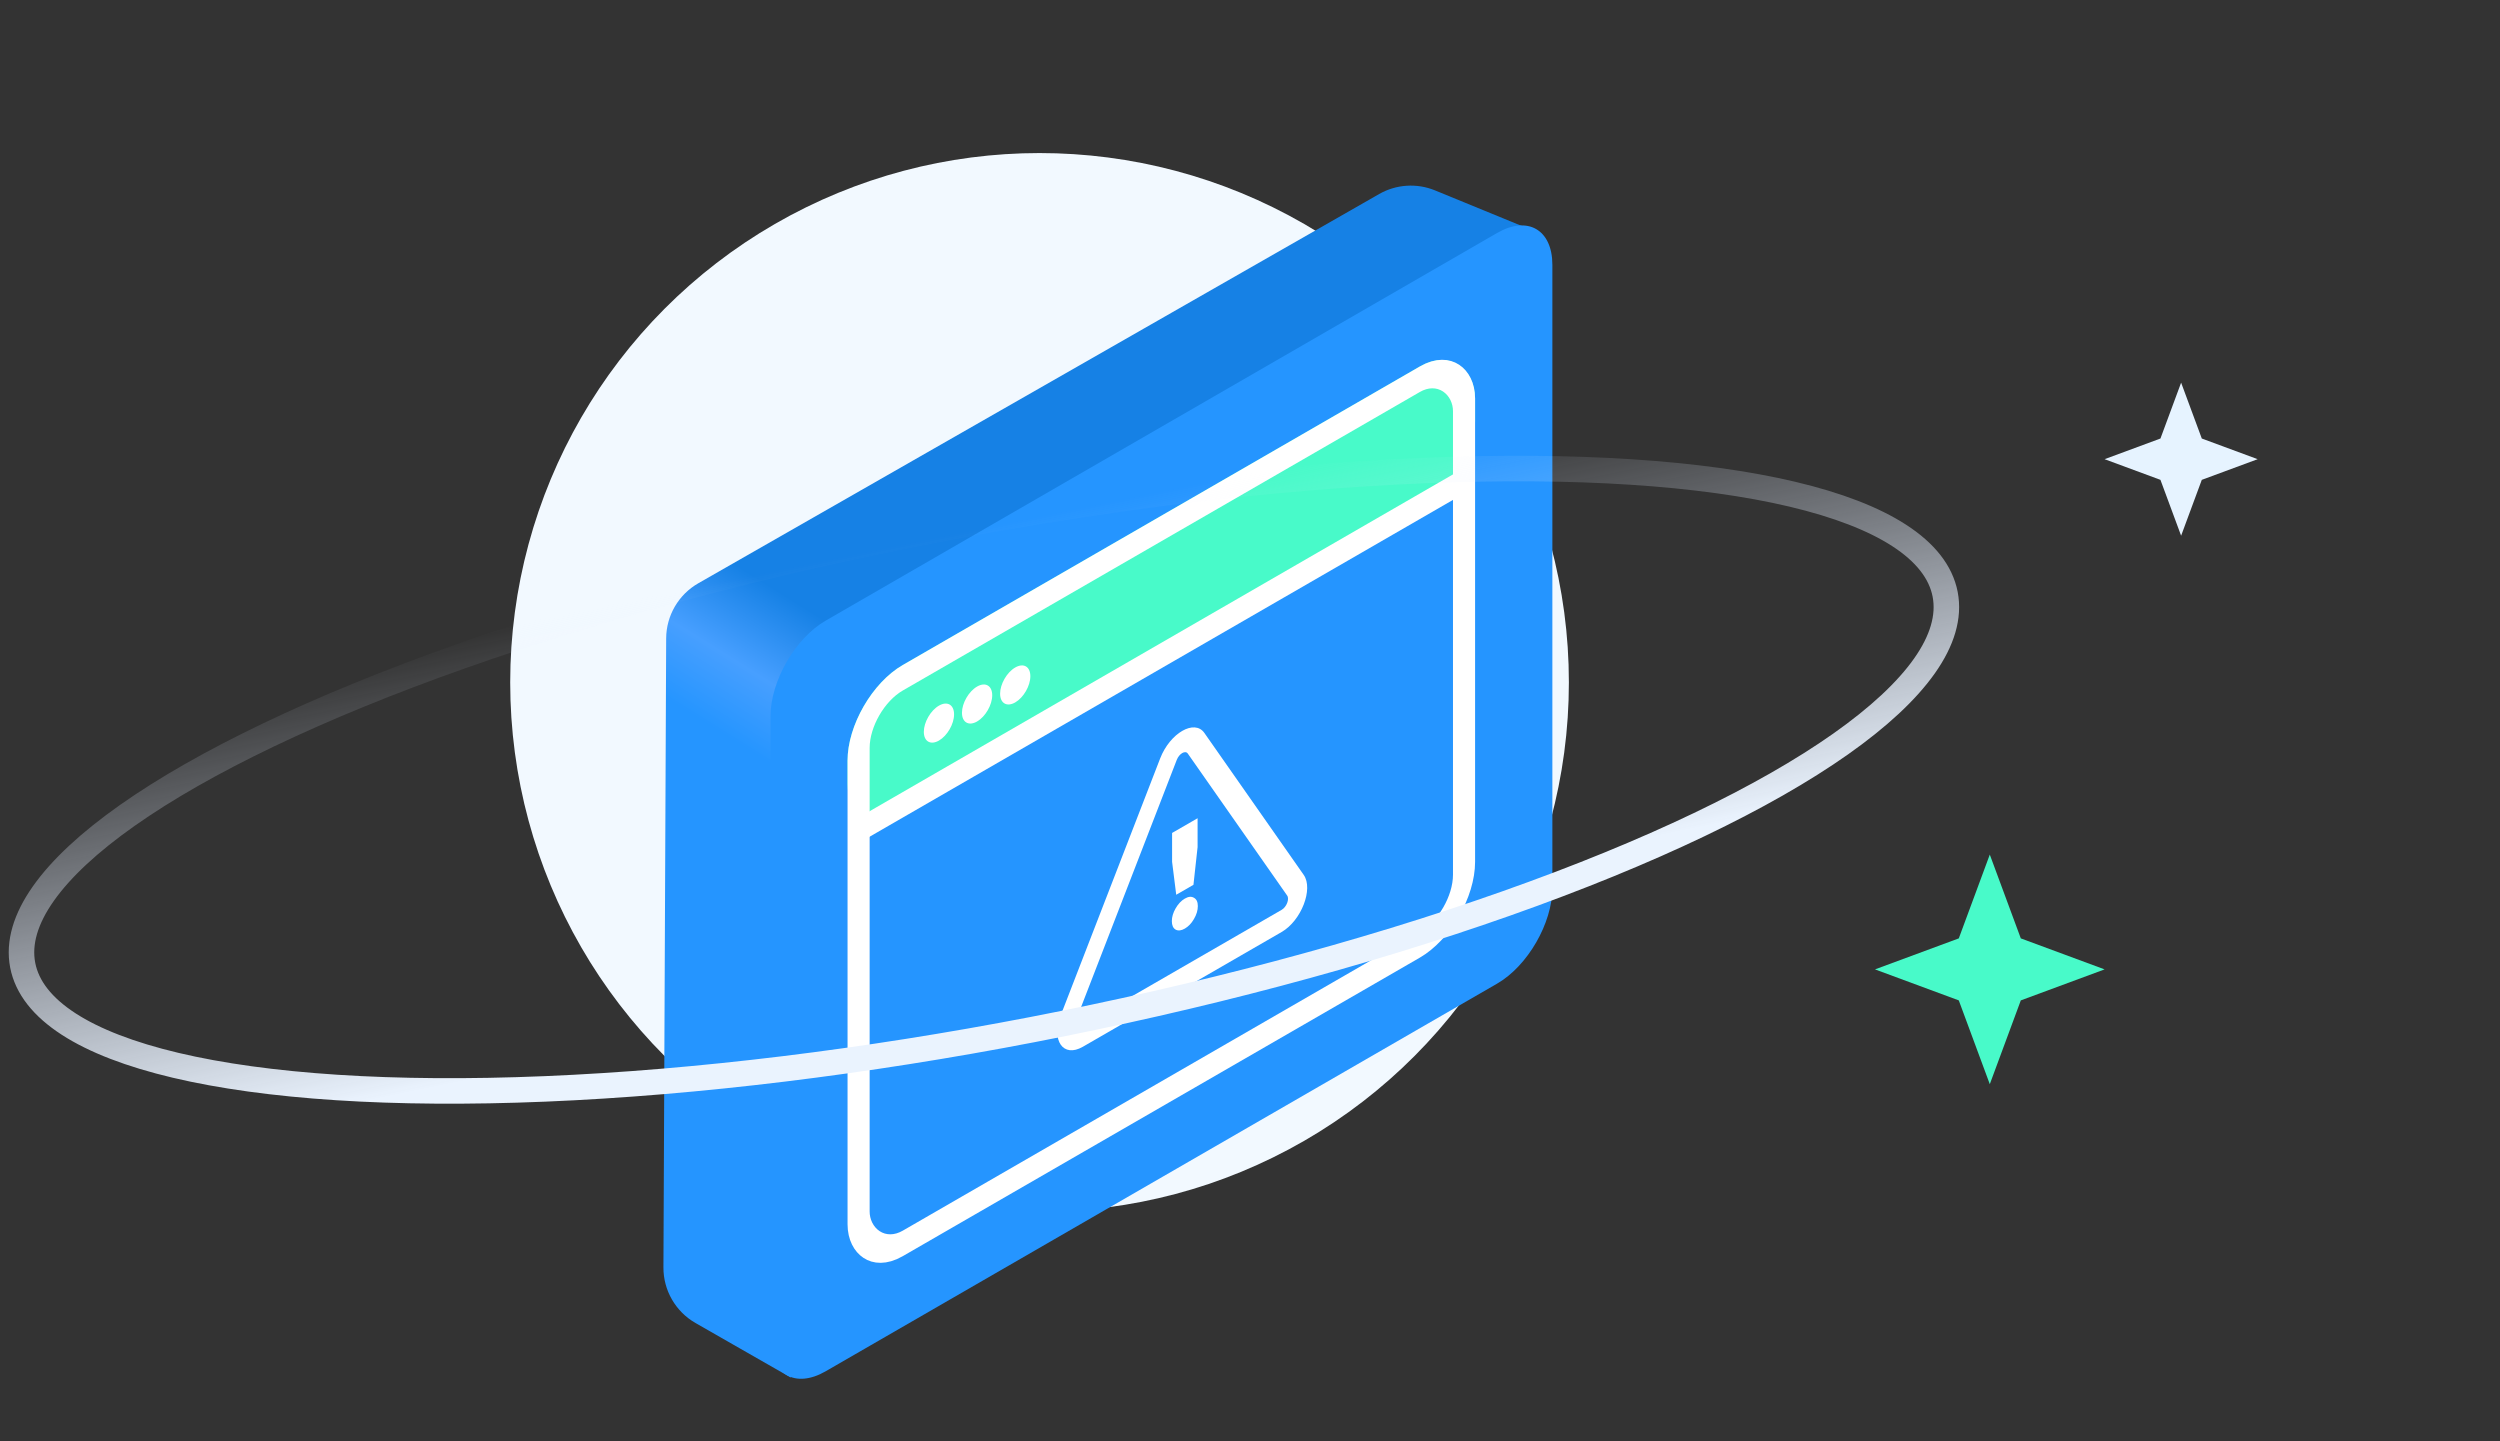 <svg width="196" height="113" viewBox="0 0 196 113" fill="none" xmlns="http://www.w3.org/2000/svg">
<rect x="0" y="0" width="196" height="113" fill="#333333" stroke="none"/>
<circle cx="81.5" cy="53.5" r="41.5" fill="#F2F9FF"/>
<path d="M120 18L112.504 14.926C111.078 14.342 109.463 14.447 108.125 15.212L54.747 45.729C53.196 46.616 52.236 48.262 52.228 50.048L52.013 99.364C52.005 101.165 52.966 102.831 54.529 103.725L62 108L62.654 57.625L65.644 51.645L120 18Z" fill="url(#paint0_linear_580_9780)"/>
<path d="M121.706 20.765C121.706 18.003 119.767 16.884 117.375 18.265L64.74 48.654C62.348 50.035 60.41 53.392 60.41 56.154L60.41 105.005C60.41 107.767 62.348 108.886 64.74 107.505L117.375 77.116C119.767 75.736 121.706 72.378 121.706 69.616L121.706 20.765Z" fill="#2595FF"/>
<rect width="56.811" height="11.811" rx="5" transform="matrix(0.866 -0.5 2.20305e-08 1 66.448 54.637)" fill="#48FAC9"/>
<rect x="0.866" y="0.5" width="54.811" height="44.346" rx="4" transform="matrix(0.866 -0.5 2.20305e-08 1 66.564 55.07)" stroke="white" stroke-width="2"/>
<circle r="1.369" transform="matrix(0.866 -0.5 -2.20305e-08 -1 73.614 56.691)" fill="white"/>
<circle r="1.369" transform="matrix(0.866 -0.5 -2.20305e-08 -1 76.604 55.195)" fill="white"/>
<circle r="1.369" transform="matrix(0.866 -0.5 -2.20305e-08 -1 79.594 53.7)" fill="white"/>
<line y1="-1" x2="53.821" y2="-1" transform="matrix(0.866 -0.5 2.20305e-08 1 67.743 65.85)" stroke="white" stroke-width="2"/>
<path fill-rule="evenodd" clip-rule="evenodd" d="M100.915 70.213L93.122 59.079C92.93 58.804 92.448 59.081 92.256 59.579L84.463 79.711C84.271 80.208 84.511 80.552 84.896 80.329L100.482 71.331C100.867 71.109 101.107 70.487 100.915 70.213ZM94.421 57.46C93.651 56.361 91.727 57.472 90.957 59.46L83.164 79.592C82.395 81.581 83.357 82.955 84.896 82.066L100.482 73.068C102.021 72.179 102.983 69.694 102.213 68.594L94.421 57.46Z" fill="white"/>
<path d="M93.567 69.369L92.216 70.149L91.892 67.565L91.892 65.303L93.891 64.149L93.891 66.411L93.567 69.369ZM91.873 72.213C91.873 71.889 91.971 71.557 92.167 71.218C92.369 70.867 92.611 70.611 92.892 70.449C93.172 70.287 93.411 70.266 93.607 70.387C93.809 70.496 93.91 70.713 93.91 71.037C93.91 71.369 93.809 71.706 93.607 72.049C93.411 72.388 93.172 72.639 92.892 72.801C92.611 72.963 92.369 72.99 92.167 72.88C91.971 72.767 91.873 72.545 91.873 72.213Z" fill="white"/>
<path d="M156 67L158.431 73.569L165 76L158.431 78.431L156 85L153.569 78.431L147 76L153.569 73.569L156 67Z" fill="#48FAC9"/>
<path d="M171 30L172.621 34.38L177 36L172.621 37.62L171 42L169.379 37.62L165 36L169.379 34.38L171 30Z" fill="#E6F3FF"/>
<ellipse cx="77.14" cy="61.132" rx="76.75" ry="19.955" transform="rotate(-10.919 77.14 61.132)" stroke="url(#paint1_linear_580_9780)" stroke-width="2" stroke-linecap="round"/>
<defs>
<linearGradient id="paint0_linear_580_9780" x1="73.868" y1="19.506" x2="43.968" y2="67.347" gradientUnits="userSpaceOnUse">
<stop offset="0.524" stop-color="#1681E5"/>
<stop offset="0.638" stop-color="#479FFF"/>
<stop offset="0.733" stop-color="#2595FF"/>
</linearGradient>
<linearGradient id="paint1_linear_580_9780" x1="42.972" y1="76.492" x2="42.56" y2="42.175" gradientUnits="userSpaceOnUse">
<stop stop-color="#EAF3FE"/>
<stop offset="1" stop-color="#E3EDFF" stop-opacity="0"/>
</linearGradient>
</defs>
</svg>
